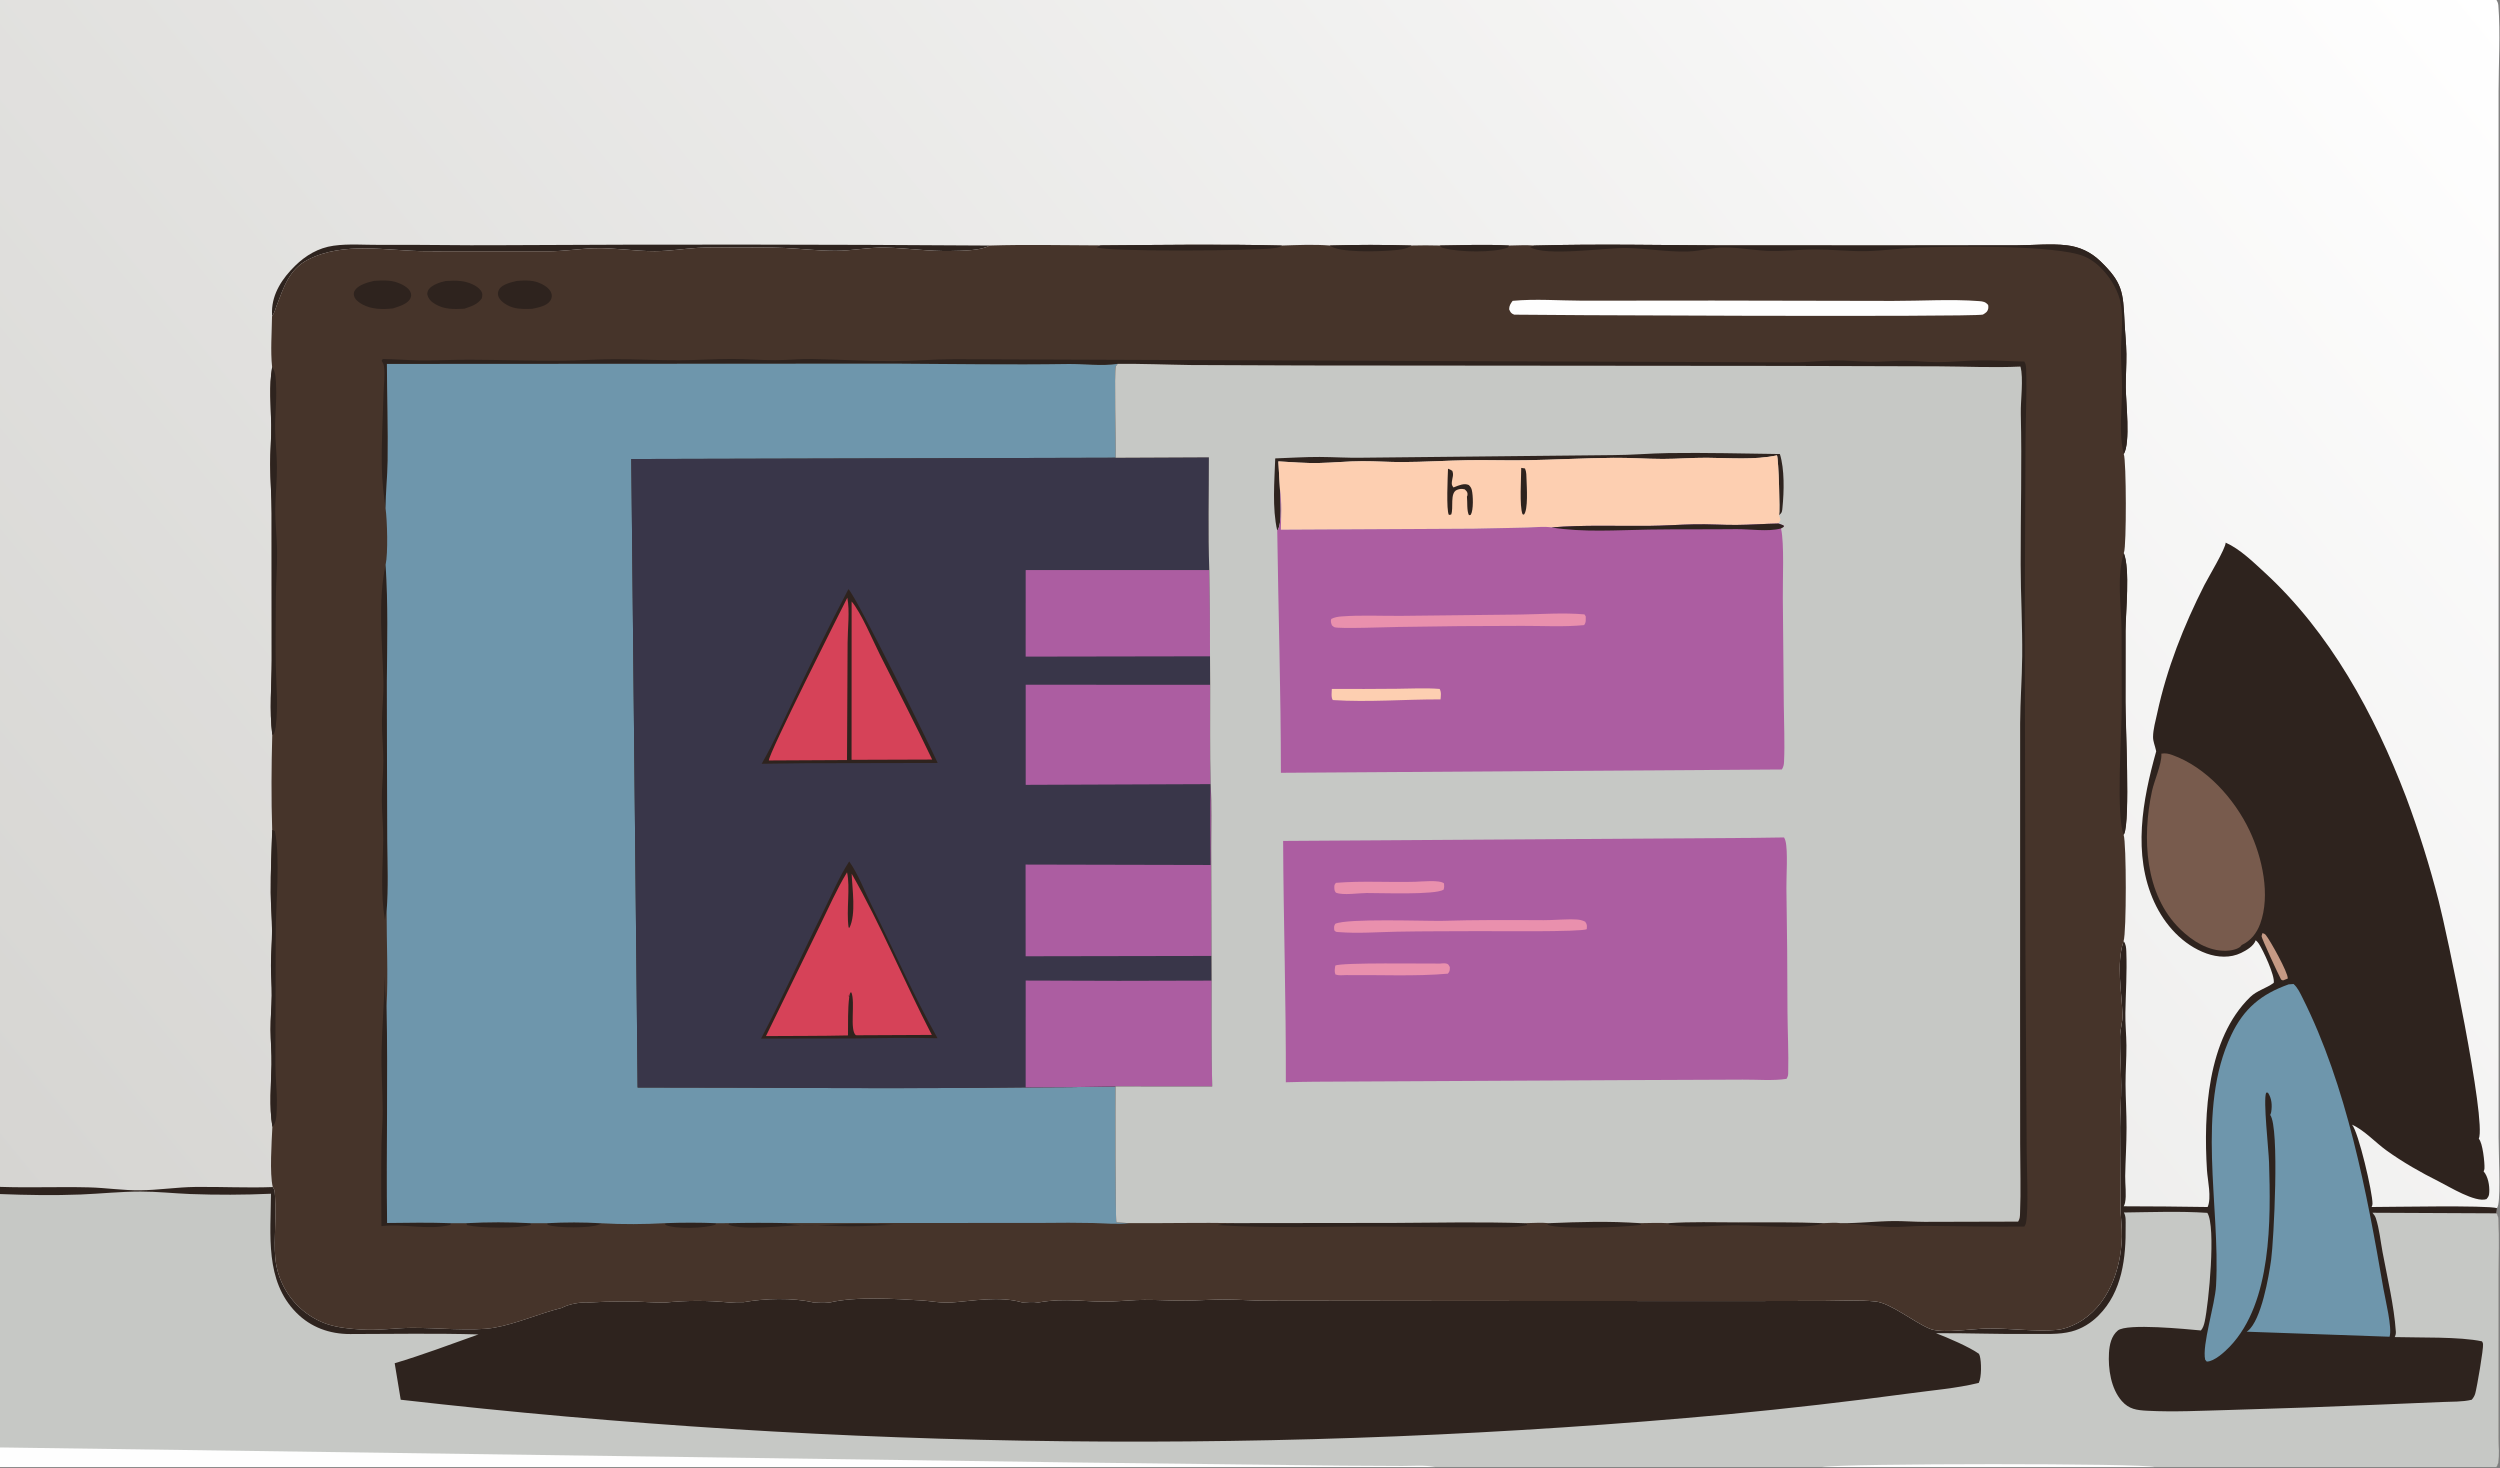 <?xml version="1.0" encoding="UTF-8"?>
<svg version="1.1" viewBox="0 0 1129 663" xmlns="http://www.w3.org/2000/svg">
 <rect x="0" y="0" width="1129" height="663" fill="#808080" stroke="none"/>
 <defs>
  <linearGradient id="gradient_0" x1="150.38" x2="1599.9" y1="1010.3" y2="-175.31" gradientUnits="userSpaceOnUse">
   <stop stop-color="#D6D5D2" offset="0"/>
   <stop stop-color="#fff" offset="1"/>
  </linearGradient>
 </defs>
 <path transform="scale(.647 .647)" d="m0 0h1742.5c0.78 1.235 1.22 2.341 1.33 3.798 1.51 19.652 0.15 40.283 0.15 60.063l0.01 124.02v481.24l0.01 124.97c0 10.779 1.37 38.387-0.24 46.739-0.18 0.924-0.46 1.608-0.85 2.462l-0.36 3.609c0.99 1.596 1.26 2.813 1.35 4.669 0.65 12.737 0.12 25.757 0.12 38.529v75.37l-0.02 38.468c0 5.28 0.69 11.86-0.24 17.02-0.19 1.1-0.68 2.11-1.26 3.05h-238.88-231.86-270.08-1001.7v-13.7-176.86-5.004-828.44z" fill="url(#gradient_0)"/>
 <path transform="scale(.647 .647)" d="m189.91 220.78q-0.1-1.717-0.064-3.436c0.154-12.53 7.382-23.231 16.049-31.738 7.522-7.384 16.389-12.631 26.929-14.105 10.67-1.492 21.742-0.495 32.501-0.582 28.128-0.228 56.259 0.46 84.368 0.216q170.51-0.943 341.01 0.254c-5.933 3.636-19.769 3.629-26.937 3.79-15.41 0.347-30.567-2.051-45.925-2.37-11.574-0.241-22.955 2.208-34.492 2.248-11.838 0.041-23.577-1.386-35.378-1.976-11.467-0.573-23.117-0.256-34.607-0.294-8.777-0.029-17.717-0.352-26.471 0.221-9.985 0.654-19.783 2.282-29.826 2.313-14.066 0.043-28.314-2.479-42.237-2.044-10.814 0.338-21.57 2.199-32.408 2.115l-84.848-0.037c-26.962-0.106-57.379-7.113-82.728 5.956-13.072 6.74-16.69 19.041-21.652 31.791-0.925 2.378-1.751 5.673-3.285 7.678z" fill="#2E231E"/>
 <path transform="scale(.647 .647)" d="m1505 524.48-0.17-0.833c-0.64-3.105-2.04-6.071-2.02-9.297 0.03-5.268 1.77-11.269 2.88-16.421 6.72-31.29 18.52-61.13 32.96-89.6 2.46-4.848 14.97-25.7 14.84-29.581 9.94 4.441 18.97 13.296 26.92 20.585 45.98 42.143 76.84 99.041 98.94 156.82q13.38 35.769 22.84 72.771c5.47 21.001 33.45 153.41 27.99 165.96 2.67 2.545 4.2 16.738 3.95 20.748-0.05 0.781-0.29 1.27-0.6 1.971 3.12 3.514 4.22 9.937 3.95 14.54-0.14 2.487-0.42 3.029-1.96 4.838-7.8 2.606-25.89-8.646-33.18-12.29-12.64-6.314-25.2-13.475-36.67-21.73-7.45-5.352-15.71-14.364-24-17.941 4.43 4.707 14.52 47.835 14.31 55.328-0.03 0.809-0.3 1.409-0.62 2.134 12.99 7e-3 80.55-1.357 87.52 0.797l-0.36 3.609c0.99 1.596 1.26 2.813 1.35 4.669 0.65 12.737 0.12 25.757 0.12 38.529v75.37l-0.02 38.468c0 5.28 0.69 11.86-0.24 17.02-0.19 1.1-0.68 2.11-1.26 3.05h-238.88-231.86-270.08-1001.7v-13.7-176.86-5.004c20.694 0.72 41.421-0.174 62.115 0.345 11.957 0.299 23.798 2.178 35.777 2.041 12.818-0.147 25.483-2.169 38.314-2.33 18.023-0.226 36.251 0.766 54.232 0.077 1.714 1.963 1.456 5.652 1.642 8.256 0.969 13.555-1.045 27.299 0.067 40.734q0.08 0.973 0.196 1.942 0.115 0.97 0.265 1.934 0.15 0.965 0.335 1.923 0.185 0.959 0.405 1.91 0.219 0.951 0.473 1.894 0.253 0.942 0.541 1.875 0.287 0.933 0.608 1.855t0.675 1.831q0.354 0.91 0.741 1.806 0.386 0.897 0.805 1.778 0.418 0.882 0.869 1.748 0.45 0.866 0.931 1.716 0.481 0.849 0.993 1.68 0.511 0.832 1.052 1.644t1.112 1.604q0.57 0.793 1.168 1.564t1.224 1.52 1.278 1.475q0.653 0.726 1.331 1.428t1.381 1.379 1.43 1.328 1.477 1.275q0.75 0.625 1.522 1.222t1.565 1.165q0.793 0.569 1.606 1.109 0.813 0.539 1.646 1.049 0.832 0.51 1.681 0.99 0.85 0.479 1.717 0.928t1.749 0.866 1.779 0.802q0.897 0.384 1.807 0.737 0.91 0.352 1.832 0.671c7.581 2.54 15.992 3.285 23.932 3.818 11.801 0.793 23.307-1.085 35.067-1.186 16.026-0.139 42.638 2.531 57.491-0.079 16.057-2.821 31.476-9.947 47.34-13.84 4.707-2.71 13.561-4.25 18.943-3.757 15.299-0.912 30.073-1.056 45.379-0.077l7.665 0.135q11.261-1.176 22.582-1.187 11.322-0.01 22.585 1.146c3.268-0.225 6.464-0.359 9.74-0.251 14.623-2.629 34.285-3.274 48.726 0.19 3.806-0.188 7.488-0.369 11.283 0.064 18.025-4.384 45.874-2.613 64.535-1.449 5.447 0.34 11.151 1.49 16.559 1.466 0.915-4e-3 2.008-0.131 2.897 0.038 16.113-1.165 34.666-4.781 50.532-0.129 3.779-0.233 7.456-0.543 11.217 0.026 19.65-3.507 32.857-0.014 51.259-0.706 7.576-0.284 15.12-1.066 22.708-1.117 9.678-0.065 19.362 0.643 29.04 0.525 9.338-0.114 18.651-0.843 28.001-0.777 9.019 0.064 18.028 0.75 27.045 0.808l138.6 0.181 192.88 0.105 59.81-0.13c11.57-0.04 23.78-0.807 35.27 0.462 10.15 1.122 26.52 14.261 37 18.709 0.66 0.277 1.28 0.565 1.97 0.764 9.36 2.706 28.79-0.544 39.21-0.685 15.09-0.204 33.74 2.391 48.03 1.003 4.99-0.485 10-2.395 14.39-4.753 21.27-11.425 30.53-37.135 31.07-60.179 0.17-7.183-0.96-14.371-0.98-21.558l-0.27-54.991c0.04-9.675 0.84-19.363 0.78-29.018-0.06-11.423-0.92-22.809-0.79-34.254 0.05-5.142 1.89-10.174 1.71-15.216-0.56-16.142-4.38-35.133 0.55-50.867 0.07-0.198 0.14-0.394 0.2-0.591 1.68 2.349 1.8 4.629 1.9 7.42 0.55 14.322-0.41 28.484-0.66 42.779-0.14 7.6 0.69 15.186 0.74 22.784 0.06 9-0.67 17.989-0.62 26.984 0.06 10.114 0.72 20.212 0.7 30.336-0.01 11.257-0.74 22.438-0.95 33.678-0.11 5.671 1.04 13.403-0.13 18.808-0.17 0.827-0.55 1.597-0.92 2.348q29.3 0.04 58.6 0.507c2.87-6.417-0.02-18.67-0.47-25.735-2.46-39.091 0.11-91.676 30.2-120.84 4.75-4.596 11.24-6.034 16.41-9.887 0.93-5.024-7.43-22.78-10.35-27.236-0.64-0.985-1.32-1.751-2.24-2.489-1.4 4.089-6.5 7.049-10.19 8.843-7.53 3.661-16.39 3.159-24.11 0.392-16.62-5.955-29.27-20.077-36.5-35.857-15.27-33.318-8.18-71.395 1.33-105.2z" fill="#2E231E"/>
 <path transform="scale(.647 .647)" d="m1579.2 651.28c0.9 0.26 1.67 0.595 2.29 1.326 2.74 3.252 15.8 26.486 15.34 30.424l-2.45 0.961-0.85 0.329c-0.67-0.259-1.13-0.246-1.49-0.891-1.58-2.823-13.38-28.269-13.46-29.863-0.03-0.547 0.47-1.71 0.62-2.286z" fill="#C69A85"/>
 <path transform="scale(.647 .647)" d="m1508.6 526.05c2.9-0.512 5.11 8e-3 7.82 0.99 23.53 8.513 43.26 30.535 53.77 52.755 8.82 18.659 14.74 45.024 7.39 65.038-2.42 6.582-6.6 11.86-12.99 14.832-0.13 0.202-0.23 0.422-0.38 0.606-1.98 2.44-7.58 3.324-10.56 3.377-12.33 0.22-23.32-6.76-31.84-15.04-25.01-24.31-26.65-64.174-19.77-96.327 1.58-7.368 6.82-18.823 6.59-25.801 0-0.144-0.02-0.287-0.03-0.43z" fill="#785B4D"/>
 <path transform="scale(.647 .647)" d="m1597.5 687.07 3.37-0.254c2.84 2.429 4.64 6.401 6.31 9.73 30.79 61.265 44.86 135.67 56.39 202.77 1.29 7.494 6.33 27.652 4.32 33.711l-99.71-3.516c0.26-0.192 0.53-0.375 0.78-0.576 9.45-7.468 14.72-38.273 16.29-49.742 1.76-12.8 5.99-92.219-0.67-100.97 0.33-0.744 0.58-1.316 0.71-2.126 0.72-4.665 0.39-9.429-2.27-13.404l-1.25-0.017c-2.21 4.899 1.73 39.704 2.01 48.686 1.2 39.936 2.11 97.652-27.38 128.52-3.52 3.677-10.75 10.398-16.08 10.499l-1.12-1.3c-2.34-10.137 6.87-38.446 7.59-51.697 3.08-56.044-14.18-122.73 10.62-174.96 8.8-18.545 20.91-28.532 40.09-35.364z" fill="#6E96AC"/>
 <path transform="scale(.647 .647)" d="m0 833.44c18.747 0.723 37.649 1.07 56.399 0.31 13.884-0.562 27.814-2.06 41.707-2.062 11.504-2e-3 23.026 1.255 34.524 1.73q28.263 1.051 56.517-0.198c-0.155 28.575-4.374 60.633 17.609 82.934 10.182 10.329 23.304 15.021 37.641 14.993 29.809-0.06 59.793-0.587 89.578 0.269-19.306 6.853-38.872 14.281-58.485 20.114l4.21 25.467q28.807 3.3 57.654 6.229 28.846 2.929 57.728 5.486 28.883 2.557 57.795 4.741 28.913 2.185 57.851 3.997 28.939 1.811 57.898 3.25 28.959 1.44 57.934 2.5 28.976 1.07 57.963 1.76 28.986 0.7 57.98 1.01 28.993 0.32 57.988 0.27 28.995-0.06 57.986-0.49 28.992-0.42 57.976-1.23 28.984-0.8 57.955-1.97 28.972-1.18 57.922-2.726 28.96-1.549 57.89-3.47t57.83-4.215q28.91-2.294 57.78-4.96 63.41-6.05 126.54-14.537c15.96-2.204 33.16-3.547 48.78-7.38 2.04-3.949 1.9-14.62 0.73-18.834-0.15-0.549-0.34-0.92-0.57-1.459-6.7-4.803-22.04-11.392-30.03-14.412 22.33-0.142 44.6 0.815 66.96 0.518 9.14-0.121 18.73 0.632 27.64-1.698 7.24-1.892 13.65-5.905 18.91-11.185 16.59-16.666 19.15-40.379 18.89-62.636-0.03-3.065 0.36-6.524-1.26-9.243 19.32-0.231 39-1.017 58.28 0.256 6.19 9.677 0.91 63.39-1.84 75.914-0.5 2.283-1.11 4.345-2.63 6.169-9.83-0.886-51.74-5.144-57.99 0.032-4.57 3.778-5.85 10.025-6.19 15.62-0.66 11.121 1.33 24.915 8.94 33.587 5.06 5.758 10.42 6.411 17.72 6.796 18.89 0.996 38.22-0.042 57.14-0.534q53.31-1.507 106.6-3.812l41.96-1.747c6.62-0.308 14.42 2e-3 20.83-1.587 1.18-1.347 2-2.716 2.48-4.454 1.17-4.242 5.84-31.238 5.41-34.538-0.09-0.701-0.37-1.163-0.72-1.758-15.52-3.37-44.12-2.472-60.93-2.983 0.62-1.272 0.89-2.338 0.8-3.75-1.25-18.248-5.9-37.438-9.27-55.503-1.43-7.642-2.27-16.394-4.68-23.701-0.47-1.443-1.39-2.693-2.37-3.832l86.6 0.406c0.99 1.596 1.26 2.813 1.35 4.669 0.65 12.737 0.12 25.757 0.12 38.529v75.37l-0.02 38.468c0 5.28 0.69 11.86-0.24 17.02-0.19 1.1-0.68 2.11-1.26 3.05h-238.88-231.86-270.08-1001.7v-13.7-176.86z" fill="#C6C8C5"/>
 <path transform="scale(.647 .647)" d="m1271.8 1024c14.96-2.67 225.44-2.77 231.86 0h-231.86z" fill="#FEFEFE"/>
 <path transform="scale(.647 .647)" d="m0 1010.3 751.72 10.51 184.89 2.21 42.091 0.22c7.241 0.03 15.961-0.8 22.989 0.76h-1001.7v-13.7z" fill="#FEFEFE"/>
 <path transform="scale(.647 .647)" d="m1071 171.38c43.57-1.181 87.35-0.308 130.93-0.08l130.42 0.014 75.9-0.095c11.16-0.048 23.28-1.318 34.33-5e-3 8.95 1.064 16.81 4.71 23.3 10.964 15.51 14.959 16.04 21.404 17.02 42.382 0.35 7.508 1.22 15.02 1.3 22.533 0.08 7.747-0.47 15.477-0.43 23.219 0.05 10.366 3.4 38.518-1.4 46.623 1.83 4.418 1.94 64.386 0.14 68.686-0.06 0.129-0.12 0.255-0.18 0.382 4.52 11.135 1.3 41.504 1.23 54.215l-0.04 49.585c-0.06 14.426 3.36 83.213-0.93 92.269-0.1 0.21-0.21 0.414-0.32 0.622 2.01 5.756 2.01 68.242-0.02 74.154-0.06 0.197-0.13 0.393-0.2 0.591-4.93 15.734-1.11 34.725-0.55 50.867 0.18 5.042-1.66 10.074-1.71 15.216-0.13 11.445 0.73 22.831 0.79 34.254 0.06 9.655-0.74 19.343-0.78 29.018l0.27 54.991c0.02 7.187 1.15 14.375 0.98 21.558-0.54 23.044-9.8 48.754-31.07 60.179-4.39 2.358-9.4 4.268-14.39 4.753-14.29 1.388-32.94-1.207-48.03-1.003-10.42 0.141-29.85 3.391-39.21 0.685-0.69-0.199-1.31-0.487-1.97-0.764-10.48-4.448-26.85-17.587-37-18.709-11.49-1.269-23.7-0.502-35.27-0.462l-59.81 0.13-192.88-0.105-138.6-0.181c-9.017-0.058-18.026-0.744-27.045-0.808-9.35-0.066-18.663 0.663-28.001 0.777-9.678 0.118-19.362-0.59-29.04-0.525-7.588 0.051-15.132 0.833-22.708 1.117-18.402 0.692-31.609-2.801-51.259 0.706-3.761-0.569-7.438-0.259-11.217-0.026-15.866-4.652-34.419-1.036-50.532 0.129-0.889-0.169-1.982-0.042-2.897-0.038-5.408 0.024-11.112-1.126-16.559-1.466-18.661-1.164-46.51-2.935-64.535 1.449-3.795-0.433-7.477-0.252-11.283-0.064-14.441-3.464-34.103-2.819-48.726-0.19-3.276-0.108-6.472 0.026-9.74 0.251q-11.263-1.156-22.585-1.146-11.321 0.011-22.582 1.187l-7.665-0.135c-15.306-0.979-30.08-0.835-45.379 0.077-5.382-0.493-14.236 1.047-18.943 3.757-15.864 3.893-31.283 11.019-47.34 13.84-14.853 2.61-41.465-0.06-57.491 0.079-11.76 0.101-23.266 1.979-35.067 1.186-7.94-0.533-16.351-1.278-23.932-3.818q-0.922-0.319-1.832-0.671-0.91-0.353-1.807-0.737-0.897-0.385-1.779-0.802t-1.749-0.866-1.717-0.928q-0.849-0.48-1.681-0.99-0.833-0.51-1.646-1.049-0.813-0.54-1.606-1.109-0.793-0.568-1.565-1.165t-1.522-1.222q-0.75-0.624-1.477-1.275t-1.43-1.328-1.381-1.379-1.331-1.428q-0.652-0.726-1.278-1.475t-1.224-1.52-1.168-1.564q-0.571-0.792-1.112-1.604t-1.052-1.644q-0.512-0.831-0.993-1.68-0.481-0.85-0.931-1.716-0.451-0.866-0.869-1.748-0.419-0.881-0.805-1.778-0.387-0.896-0.741-1.806-0.354-0.909-0.675-1.831t-0.608-1.855q-0.288-0.933-0.541-1.875-0.254-0.943-0.473-1.894-0.22-0.951-0.405-1.91-0.185-0.958-0.335-1.923-0.15-0.964-0.265-1.934-0.116-0.969-0.196-1.942c-1.112-13.435 0.902-27.179-0.067-40.734-0.186-2.604 0.072-6.293-1.642-8.256-2.31-9.435-0.767-31.55-0.282-42.035-2.394-14.633-0.902-28.84-0.609-43.53 0.162-8.122-0.649-16.253-0.688-24.376-0.037-7.928 0.745-15.812 0.826-23.73 0.072-7.062-0.538-14.124-0.535-21.185 4e-3 -8.003 0.765-15.991 0.741-23.99-0.027-8.905-0.85-17.804-0.91-26.715-0.1-14.572 0.589-29.205 1.037-43.772-0.705-21.96-0.536-44.387 0.048-66.359-2.154-17.335-0.425-34.61-0.388-51.99l-0.055-102.66c0-11.385-0.959-22.784-1-34.183-0.033-9.182 0.88-18.394 0.711-27.55-0.256-13.838-1.618-26.457 0.63-40.263-1.214-11.452-0.195-23.916-0.054-35.454 1.534-2.005 2.36-5.3 3.285-7.678 4.962-12.75 8.58-25.051 21.652-31.791 25.349-13.069 55.766-6.062 82.728-5.956l84.848 0.037c10.838 0.084 21.594-1.777 32.408-2.115 13.923-0.435 28.171 2.087 42.237 2.044 10.043-0.031 19.841-1.659 29.826-2.313 8.754-0.573 17.694-0.25 26.471-0.221 11.49 0.038 23.14-0.279 34.607 0.294 11.801 0.59 23.54 2.017 35.378 1.976 11.537-0.04 22.918-2.489 34.492-2.248 15.358 0.319 30.515 2.717 45.925 2.37 7.168-0.161 21.004-0.154 26.937-3.79 25.776-0.84 51.764-0.161 77.562-0.118 42.17-0.285 84.436-0.967 126.59 0.11 10.882-0.365 22.462-0.886 33.304-0.015q28.521-0.868 57.041 3e-3c6.617-0.14 13.196-0.226 19.808 5e-3 16.02-0.264 32.25-0.868 48.25 9e-3 5.88-0.096 11.93-0.492 17.79 3e-3z" fill="#46342A"/>
 <g fill="#2E231E">
  <path transform="scale(.647 .647)" d="m464.62 853.75q17.579-0.701 35.157 0.021l-0.346 1.002c-7.236 2.672-28.213 3.325-35.164 0.125l0.353-1.148z"/>
  <path transform="scale(.647 .647)" d="m381.78 853.79q18.982-1.124 37.961 0.044c-0.424 0.351-0.859 0.62-1.364 0.843-6.181 2.732-29.538 2.559-36.028 0.296l-0.569-1.183z"/>
  <path transform="scale(.647 .647)" d="m325.37 853.78c15.157-0.859 29.938-0.837 45.098 2e-3l0.019 1.198c-9.177 2.69-34.928 2.332-44.353 0.197l-0.764-1.397z"/>
  <path transform="scale(.647 .647)" d="m1005 171.37c16.02-0.264 32.25-0.868 48.25 9e-3l-0.73 1.363c-9.83 3.838-34.11 3.306-44.32 0.564-1.62-0.434-2.33-0.428-3.2-1.936z"/>
  <path transform="scale(.647 .647)" d="m508.97 853.76q20.031-0.447 40.063-0.041c11.953 3.214 30.208 0.828 42.829 0.599q15.873-0.423 31.716 0.637c-10.052 0.295-20.097 1.013-30.156 0.993-10.909-0.022-21.824-0.866-32.73-0.765-12.661 0.118-41.781 4-52.213-0.357l0.491-1.066z"/>
  <path transform="scale(.647 .647)" d="m928.16 171.36q28.521-0.868 57.041 3e-3c-3.408 2.745-9.65 3.091-13.892 3.44-8.385 0.689-36.867 1.864-43.149-3.443z"/>
  <path transform="scale(.647 .647)" d="m1081.2 853.77c21.22-0.942 42.34-1.491 63.56-8e-3l0.66 1.187c-11.13 1.642-56.11 3.533-65.51-0.094l1.29-1.085z"/>
  <path transform="scale(.647 .647)" d="m1164.3 853.77c16.56-1.166 32.63-0.534 49.17-0.561 20.02-0.033 39.25-0.247 59.32 0.549-11.75 4.741-46.65 1.497-60.92 1.486-15.98-0.012-30.91 2.225-46.94-0.321l-0.63-1.153z"/>
  <path transform="scale(.647 .647)" d="m768.26 171.27c42.17-0.285 84.436-0.967 126.59 0.11-1.523 1.197-3.396 1.481-5.265 1.8-11.27 1.927-119.3 2.743-124.04-0.613l2.714-1.297z"/>
  <path transform="scale(.647 .647)" d="m862.84 853.73 110.5-0.138c30.294-0.185 60.584-0.847 90.874 0.179l1.77 0.716-0.32 0.646c-8.76 2.136-19.7 1.363-28.81 1.469-23.69 0.276-47.344-0.292-71.023-0.451-38.518-0.257-77.489 1.416-115.91-1.019 2.89-1.25 9.47-0.992 12.928-1.402z"/>
  <path transform="scale(.647 .647)" d="m360.75 196.08c4.783-0.4 10.017-0.624 14.608 0.979 3.303 1.154 8.159 3.841 9.403 7.334 0.714 2.007 0.471 3.816-0.723 5.575-2.511 3.701-8.53 4.695-12.566 5.583-4.363 0.122-8.847 0.32-13.099-0.841-3.609-0.985-8.721-3.79-10.295-7.326-0.857-1.925-0.69-3.648 0.36-5.457 2.063-3.551 8.65-4.994 12.312-5.847z"/>
  <path transform="scale(.647 .647)" d="m311.12 196.14c3.591-0.232 7.148-0.369 10.731 0.055 4.54 0.537 11.215 2.806 13.885 6.8 1.317 1.971 0.977 3.077 0.574 5.231-3.02 4.359-7.4 5.603-12.215 7.254-7.157 0.356-13.75 0.633-20.18-3.117-2.726-1.589-4.85-3.53-5.639-6.702-0.26-1.049 0.334-2.813 0.952-3.675 2.267-3.16 8.207-5.153 11.892-5.846z"/>
  <path transform="scale(.647 .647)" d="m261.25 196.02c5.459-0.285 10.944-0.678 16.182 1.218 3.174 1.15 7.696 3.374 9.077 6.65 0.646 1.532 0.646 2.874-0.09 4.405-1.92 3.993-8.296 5.693-12.107 6.974-7.208 0.8-14.897 0.725-21.42-2.821-2.308-1.254-5.167-3.32-5.792-5.999-0.364-1.559-0.162-2.687 0.757-4.024 2.558-3.719 9.241-5.51 13.393-6.403z"/>
  <path transform="scale(.647 .647)" d="m266.23 855.83c-0.131-18.842-0.284-37.876 0.027-56.707 0.132-7.958 0.884-15.929 0.849-23.883-0.061-13.86-1.069-27.645-0.767-41.538 0.38-17.503 1.823-34.988 2.343-52.498 0.08 6.977-0.067 14.015 1.155 20.908 0.994 50.527-0.274 101.01 0.355 151.53 14.913-0.206 29.792-0.433 44.699 0.144l-0.668 1.248c-15.805 3.811-32.244-1.123-47.993 0.796z"/>
  <path transform="scale(.647 .647)" d="m190.02 579.24 1.832 0.792c3.927 18.681 0.553 52.492 0.587 72.039l-0.214 91.167c1e-3 9.465 1.298 18.844 1.008 28.343-0.114 3.75-8e-3 10.56-2.048 13.616-0.547 0.82-0.466 0.691-1.027 1.341-2.394-14.633-0.902-28.84-0.609-43.53 0.162-8.122-0.649-16.253-0.688-24.376-0.037-7.928 0.745-15.812 0.826-23.73 0.072-7.062-0.538-14.124-0.535-21.185 4e-3 -8.003 0.765-15.991 0.741-23.99-0.027-8.905-0.85-17.804-0.91-26.715-0.1-14.572 0.589-29.205 1.037-43.772z"/>
  <path transform="scale(.647 .647)" d="m1482.4 386c4.52 11.135 1.3 41.504 1.23 54.215l-0.04 49.585c-0.06 14.426 3.36 83.213-0.93 92.269-0.1 0.21-0.21 0.414-0.32 0.622-5.49-12.859-1.4-71.841-1.38-89.585l-0.11-52.681c-0.16-17.311-3.59-37.674 1.55-54.425z"/>
  <path transform="scale(.647 .647)" d="m269.16 394.23c1.807 27.429 1.085 54.307 0.868 81.731l0.104 55.79 0.183 55.218c0.175 16.497 0.846 32.675-0.444 49.171-0.695 1.928-0.921 3.911-1.219 5.928-3.155-18.804-1.483-36.549-1.173-55.444 0.155-9.49-0.943-19.019-0.973-28.527-0.029-9.04 1.05-18.046 1.055-27.075 5e-3 -9.279-1.053-18.526-0.963-27.827 0.09-9.264 1.258-18.551 1.018-27.808-0.68-26.284-4.084-55.305 1.544-81.157z"/>
  <path transform="scale(.647 .647)" d="m189.96 256.23c2.755 3.573 2.579 9.519 2.77 13.885 0.433 9.902-0.833 19.714-0.69 29.582 0.124 8.619 1.198 17.209 1.26 25.834 0.07 9.879-1.042 19.688-1.157 29.547-0.113 9.786 1.146 19.598 1.265 29.395 0.136 11.301-0.861 22.57-0.865 33.861-6e-3 15.22-0.36 30.634-0.038 45.829 0.304 14.371 1.809 28.856-0.08 43.174-0.252 1.907-0.537 3.453-1.398 5.195l-0.965 0.345c-2.154-17.335-0.425-34.61-0.388-51.99l-0.055-102.66c0-11.385-0.959-22.784-1-34.183-0.033-9.182 0.88-18.394 0.711-27.55-0.256-13.838-1.618-26.457 0.63-40.263z"/>
  <path transform="scale(.647 .647)" d="m1071 171.38c43.57-1.181 87.35-0.308 130.93-0.08l130.42 0.014 75.9-0.095c11.16-0.048 23.28-1.318 34.33-5e-3 8.95 1.064 16.81 4.71 23.3 10.964 15.51 14.959 16.04 21.404 17.02 42.382 0.35 7.508 1.22 15.02 1.3 22.533 0.08 7.747-0.47 15.477-0.43 23.219 0.05 10.366 3.4 38.518-1.4 46.623-3.73-15.211-1.17-31.199-1.21-46.638-0.01-9.313-0.97-18.535-0.71-27.878 0.28-10.14 1.69-21.559-0.4-31.512-2.63-12.48-13.42-27.129-25.4-32.021-19.86-8.111-93.06-6.986-116.8-6.038-11.88 0.475-23.65 2.247-35.57 2.45-11.72 0.2-23.34-1.158-35.04-1.185-11.16-0.025-22.18 1.421-33.37 0.981-9.88-0.388-19.84-2.314-29.69-2.375-8.77-0.053-17.55 2.618-26.35 2.835-14.3 0.352-28.15-2.116-42.33-2.443-14.32-0.331-57.08 6.124-67.57-0.682l3.07-1.049z"/>
 </g>
 <path transform="scale(.647 .647)" d="m1055.8 209.99c15.71-1.528 32.75-0.164 48.57-0.114l91.06-0.085 125.74 0.249c19.78 0.045 40.55-1.387 60.2 0.135 2.92 0.226 4.42 0.484 6.34 2.689 0.09 0.73 0.25 1.599 0.09 2.338-0.55 2.57-1.7 3.112-3.76 4.38-7.62 1.896-326.49 0.302-327.14 0.052-2.26-0.871-2.61-1.692-3.53-3.736 0.04-2.587 0.96-3.896 2.43-5.908z" fill="#FEFEFE"/>
 <path transform="scale(.647 .647)" d="m269.12 354.78c-1.372-9.555-2.422-18.89-2.613-28.545-0.337-17.036 0.695-34.341 1.174-51.381 0.17-6.034 1.166-13.3 0.327-19.256-0.194-1.379-0.873-2.642-1.637-3.781l0.798-1.271c8.374 0.122 16.712 0.857 25.076 0.991 11.874 0.19 23.731-0.498 35.598-0.457 21.041 0.072 42.074 0.791 63.127 0.731 12.697-0.037 25.367-1.113 38.071-1.117 15.171-6e-3 30.347 0.851 45.515 0.771 12.13-0.064 24.248-0.914 36.38-0.912 10.095 2e-3 20.168 0.869 30.245 0.851 8.701-0.016 17.38-0.991 26.09-0.818 18.763 0.372 37.347 1.519 56.158 1.474 14.411-0.034 28.794-1.344 43.179-1.349l584.98 2.222c9.82 0.032 19.63-1.29 29.45-1.366 8.29-0.063 16.54 0.812 24.83 0.95 7.68 0.127 15.37-0.717 23.06-0.708 7.73 8e-3 15.44 0.948 23.17 0.977 9.81 0.037 19.67-1.101 29.49-1.252 10.47-0.16 20.89 0.63 31.34 0.821 1.37 2.184 1.26 4.096 1.34 6.594 0.53 16.964-0.48 33.75-0.49 50.679l-0.51 120.23 0.47 234.58 0.87 138.62c0.02 11.321 1.41 40.628-0.47 50.411-0.19 1.007-0.67 1.811-1.18 2.68-23.04 0.269-46.15-0.344-69.19-0.484-8.21-0.05-16.45 0.996-24.66 0.754-10.98-0.324-21.81-2.435-32.82-2.555-0.84-9e-3 -0.52-2e-3 -1.52-0.101 12.33 0.164 24.53-1.355 36.84-1.466 7.23-0.066 14.47 0.543 21.7 0.559l65.29-0.173c0.08-0.117 0.16-0.231 0.23-0.351 0.96-1.594 1.07-3.184 1.14-4.986 0.66-16.205 0.09-32.693 0.09-48.927l-0.05-89.589 0.04-203.98c0.07-15.538 1.28-31.084 1.43-46.639 0.21-21.455-1.04-42.803-1.07-64.21-0.05-35.107 0.9-70.052 0.1-105.19-0.22-9.311 2.01-24.698-0.25-32.92-19.23 0.881-38.19-0.07-57.38-0.16l-103.14-0.301-338.25-0.301-80.442-0.322c-16.979-0.233-33.889-1.003-50.879-0.8-11.658 1.749-23.39-0.085-35.084 0.101-40.324 0.639-80.532-0.075-120.85-0.264l-354.17 0.199c0.107 22.482 0.845 45.163 0.524 67.617-0.158 11.049-1.403 22.112-1.454 33.133z" fill="#2E231E"/>
 <path transform="scale(.647 .647)" d="m270.05 254.02 354.17-0.199c40.322 0.189 80.53 0.903 120.85 0.264 11.694-0.186 23.426 1.648 35.084-0.101-0.335 0.438-1.164 1.259-1.331 1.736-1.184 3.39 0.148 54.226-0.131 63.782l-338.07 0.863 4.426 438.7c90.239-0.031 180.63 1.049 270.85-0.082q31.366-0.019 62.726-0.676c-0.116 8.164-0.157 93.7 0.649 94.844l8.666 0.593c-8.05 1.033-16.825 0.092-24.942-0.088q-17.085-0.338-34.171-0.08l-179.81 0.133q-20.032-0.406-40.063 0.041l-9.194 0.014q-17.578-0.722-35.157-0.021c-14.839 0.821-30.034 0.941-44.871 0.086q-18.979-1.168-37.961-0.044l-11.313-9e-3c-15.16-0.839-29.941-0.861-45.098-2e-3l-10.48 3e-3c-14.907-0.577-29.786-0.35-44.699-0.144-0.629-50.523 0.639-101-0.355-151.53 1.142-21.729-0.012-44.179 0.029-65.972 1.29-16.496 0.619-32.674 0.444-49.171l-0.183-55.218-0.104-55.79c0.217-27.424 0.939-54.302-0.868-81.731 1.783-8.26 1.135-30.7-0.032-39.451 0.051-11.021 1.296-22.084 1.454-33.133 0.321-22.454-0.417-45.135-0.524-67.617z" fill="#6E96AC"/>
 <path transform="scale(.647 .647)" d="m778.7 319.51 65.105-0.303c0.047 26.162-0.65 52.56 0.295 78.692q0.563 30.1 0.499 60.205l0.118 19.897c0.066 23.081-0.272 46.251 0.303 69.32 0.926 14.645 0.404 29.58 0.417 44.26l0.201 75.652 0.063 17.228c0.091 24.602-0.263 49.307 0.43 73.894l-67.499-0.04q-31.36 0.657-62.726 0.676c-90.223 1.131-180.61 0.051-270.85 0.082l-4.426-438.7 338.07-0.863z" fill="#393649"/>
 <path transform="scale(.647 .647)" d="m592.2 411.2c6.096 6.131 55.36 106.32 62.324 121.34l-62.045 0.125q-30.421-0.11-60.837 0.44c8.407-14.586 15.222-30.173 22.527-45.342 12.35-25.647 24.752-51.384 38.031-76.562z" fill="#2E231E"/>
 <path transform="scale(.647 .647)" d="m594.43 419.82c6.708 7.918 14.767 27.207 19.735 37.093 12.236 24.352 24.79 48.632 36.479 73.248l-56.258 0.189 0.044-110.53z" fill="#D64258"/>
 <path transform="scale(.647 .647)" d="m591.42 417.2c1.823 9.349 0.224 21.7 0.198 31.36l-0.417 81.949-54.536 0.283c-0.568-4.113 50.263-104.67 54.755-113.59z" fill="#D64258"/>
 <path transform="scale(.647 .647)" d="m592.74 601.26c6.368 9.003 10.974 21.291 15.908 31.224 15.206 30.619 28.988 62.411 45.751 92.195-19.701-0.489-39.44-0.104-59.143 0.169l-64.062 0.106c15.38-29.379 28.991-59.762 43.805-89.446 5.625-11.272 10.865-23.723 17.741-34.248z" fill="#2E231E"/>
 <path transform="scale(.647 .647)" d="m591.22 608.86c2.407 10.58-0.615 26.516 1.088 38.473l0.606 0.261c4.753-9.614 1.913-27.118 1.552-37.717 20.632 36.193 36.729 75.452 55.926 112.48l-51.955 0.243-1.06-0.042c-4.487-3.546-0.268-22.987-3.107-29.816l-0.588-0.057c-0.42 0.756-0.683 1.261-0.799 2.137-0.029 0.213-0.037 0.428-0.055 0.642l-1.059-0.936 1.014 1.279c-1.13 8.749-0.773 18.089-0.9 26.906-19.056 0.453-38.183 0.299-57.247 0.463l37.458-76.701c6.16-12.505 11.882-25.71 19.126-37.616z" fill="#D64258"/>
 <g fill="#AC5DA1">
  <path transform="scale(.647 .647)" d="m715.92 397.88 128.18 0.011q0.563 30.1 0.499 60.205l-128.7 0.221 0.023-60.437z"/>
  <path transform="scale(.647 .647)" d="m845.02 547.32c0.926 14.645 0.404 29.58 0.417 44.26l0.201 75.652-129.75 0.231-0.038-64.008 129.12 0.294c-0.087-18.794-0.462-37.642 0.049-56.429z"/>
  <path transform="scale(.647 .647)" d="m715.92 477.94 128.8 0.053c0.066 23.081-0.272 46.251 0.303 69.32l-129.09 0.507-0.011-69.88z"/>
  <path transform="scale(.647 .647)" d="m845.7 684.46c0.091 24.602-0.263 49.307 0.43 73.894l-67.499-0.04q-31.36 0.657-62.726 0.676l9e-3 -74.568q64.894 0.376 129.79 0.038z"/>
 </g>
 <path transform="scale(.647 .647)" d="m780.16 253.99c16.99-0.203 33.9 0.567 50.879 0.8l80.442 0.322 338.25 0.301 103.14 0.301c19.19 0.09 38.15 1.041 57.38 0.16 2.26 8.222 0.03 23.609 0.25 32.92 0.8 35.137-0.15 70.082-0.1 105.19 0.03 21.407 1.28 42.755 1.07 64.21-0.15 15.555-1.36 31.101-1.43 46.639l-0.04 203.98 0.05 89.589c0 16.234 0.57 32.722-0.09 48.927-0.07 1.802-0.18 3.392-1.14 4.986-0.07 0.12-0.15 0.234-0.23 0.351l-65.29 0.173c-7.23-0.016-14.47-0.625-21.7-0.559-12.31 0.111-24.51 1.63-36.84 1.466-3.89-0.511-8.06-0.103-11.97 6e-3 -20.07-0.796-39.3-0.582-59.32-0.549-16.54 0.027-32.61-0.605-49.17 0.561-6.46-0.386-13.06-0.072-19.53-6e-3 -21.22-1.483-42.34-0.934-63.56 8e-3 -5.44-0.586-11.51-0.045-17.01-1e-3 -30.29-1.026-60.58-0.364-90.874-0.179l-110.5 0.138c-24.949-0.426-49.935 0.172-74.891 0.023l-8.666-0.593c-0.806-1.144-0.765-86.68-0.649-94.844l67.499 0.04c-0.693-24.587-0.339-49.292-0.43-73.894l-0.063-17.228-0.201-75.652c-0.013-14.68 0.509-29.615-0.417-44.26-0.575-23.069-0.237-46.239-0.303-69.32l-0.118-19.897q0.064-30.105-0.499-60.205c-0.945-26.132-0.248-52.53-0.295-78.692l-65.105 0.303c0.279-9.556-1.053-60.392 0.131-63.782 0.167-0.477 0.996-1.298 1.331-1.736z" fill="#C6C8C5"/>
 <path transform="scale(.647 .647)" d="m890.1 319.96c10.311-0.341 20.725-1.057 31.032-1.01 9.689 0.044 19.376 0.71 29.066 0.534l175.73-1.828c12.91-0.015 25.81-1.237 38.72-1.414 25.91-0.355 51.81 0.308 77.7 0.671 3.31 10.649 2.9 26.124 1.82 37.155-0.28 2.816-0.16 3.667-2.36 5.499 0.69-2.329-0.31-39.074-1.5-41.736-15.48 3.343-33.19 1.786-48.97 1.696-10.25-0.059-20.5 0.823-30.76 0.814-11.49-9e-3 -23.01-0.903-34.5-0.78-20.47 0.218-40.97 1.35-61.44 1.705-13.3 0.231-26.62-0.272-39.93-0.049-15.31 0.257-30.608 1.278-45.928 1.308-9.29 0.018-18.571-0.64-27.86-0.62-10.171 0.021-20.325 1.083-30.492 1.274-9.351 0.176-18.819-0.609-28.157-1.136l1.124 19.438c-0.05 6.482 1.921 24.158-1.909 28.866-3.581-15.891-1.939-34.158-1.386-50.387z" fill="#2E231E"/>
 <path transform="scale(.647 .647)" d="m892.27 322.04c9.338 0.527 18.806 1.312 28.157 1.136 10.167-0.191 20.321-1.253 30.492-1.274 9.289-0.02 18.57 0.638 27.86 0.62 15.32-0.03 30.618-1.051 45.928-1.308 13.31-0.223 26.63 0.28 39.93 0.049 20.47-0.355 40.97-1.487 61.44-1.705 11.49-0.123 23.01 0.771 34.5 0.78 10.26 9e-3 20.51-0.873 30.76-0.814 15.78 0.09 33.49 1.647 48.97-1.696 1.19 2.662 2.19 39.407 1.5 41.736l0.97 3.346-1.39 2.505c-9.82 0.149-19.63 0.929-29.45 0.987-9.7 0.057-19.4-0.636-29.09-0.443-10.8 0.214-21.6 1.019-32.39 1.105-22.68 0.18-44.98-0.744-67.67 1.063-5.23-0.857-11.75 8e-3 -17.1 0.129l-36.98 0.777-134.7 0.721c0.169-9.356 0.745-18.993-0.617-28.276l-1.124-19.438z" fill="#FDCFB1"/>
 <path transform="scale(.647 .647)" d="m1061.8 326.58 2.64 0.4c1.09 2.51 0.97 5.263 1.07 7.959 0.17 4.915 1.22 20.996-1.85 24.301l-0.94-0.344c-2.26-5.454-0.9-25.422-0.92-32.316z" fill="#2E231E"/>
 <path transform="scale(.647 .647)" d="m1010.7 327.15c1.13 0.34 1.99 0.881 2.99 1.492 1.12 2.935 0.07 4.473-0.25 7.31-0.24 2.093-0.19 2.638 1.06 4.293l0.83-0.319c3.08-1.186 6.64-2.839 9.86-1.395 1.05 0.995 1.74 1.968 2.1 3.395 0.96 3.856 1.29 14.094-0.71 17.415l-1.26 0.274c-1.61-3.071-1-9.352-1.41-12.986 0.22-0.45 0.33-0.595 0.39-1.154 0.23-2.03-0.64-2.662-1.96-3.923-2.11-0.461-3.29-0.429-5.33 0.358-5.26 2.029-2.23 12.914-4.11 17.253l-1.57 0.258c-1.98-2.917-0.79-27.382-0.63-32.271z" fill="#2E231E"/>
 <path transform="scale(.647 .647)" d="m1223.2 584.84 22.03-0.317c0.47 0.768 0.78 1.557 1.01 2.422 1.82 6.872 0.53 25.288 0.66 33.146q0.7 42.823 0.74 85.651c0.11 14.52 0.87 29.212 0.5 43.703-0.03 1.369-0.47 2.415-1.16 3.589-9.39 1.475-20.92 0.443-30.54 0.538l-74.45 0.307-224.23 1.156c-6.746 1e-3 -13.509 0.245-20.254 0.379 0.189-56.134-1.646-112.3-1.895-168.45l327.59-2.125z" fill="#AC5DA1"/>
 <g fill="#E990AD">
  <path transform="scale(.647 .647)" d="m987.73 615.48c4.305-0.11 17.19-1.524 20.19 1.144 0.15 1.636 0.2 2.787-0.3 4.363-5.93 3.779-43.94 2.275-53.657 2.329-5.751 0.025-16.465 1.769-21.511-0.24-0.76-1.049-1.001-1.516-1.07-2.848-0.093-1.805-0.189-2.645 1.082-4.009 18.187-1.526 36.957-0.215 55.266-0.739z"/>
  <path transform="scale(.647 .647)" d="m1005.1 672.57c1.38-0.113 2.92-0.349 4.28-0.057 1.73 0.372 1.78 1.114 2.59 2.517-0.08 2.276 0.1 2.722-1.35 4.574-22.144 2.019-48.617 0.753-71.312 1.002-2.424 0.096-4.87 0.406-7.188-0.424-0.856-2.136-0.416-3.977-0.098-6.18 3.185-2.308 64.589-1.311 73.078-1.432z"/>
  <path transform="scale(.647 .647)" d="m1006 642.76c23.76-0.756 47.64-0.608 71.41-0.488 7.59 0.038 15.4-0.873 22.92-0.469 2.28 0.122 4.07 0.507 6.13 1.539 1.43 2.145 1.23 2.569 1.08 5.186-2.99 2.112-66.4 1.323-74.84 1.394-19.17 0.115-38.355 0.024-57.521 0.388-13.388 0.255-27.443 1.375-40.785 0.283-1.768-0.145-1.95 0.046-3.086-1.299-0.116-2.047-0.416-2.734 0.708-4.501 8.6-3.866 60.999-1.88 73.984-2.033z"/>
 </g>
 <path transform="scale(.647 .647)" d="m893.4 341.48c1.362 9.283 0.786 18.92 0.617 28.276l134.7-0.721 36.98-0.777c5.35-0.121 11.87-0.986 17.1-0.129 22.69-1.807 44.99-0.883 67.67-1.063 10.79-0.086 21.59-0.891 32.39-1.105 9.69-0.193 19.39 0.5 29.09 0.443 9.82-0.058 19.63-0.838 29.45-0.987l3.48 1.278 0.22 0.98-2 1.187c0.03 0.143 0.07 0.285 0.11 0.428 2.27 9.875 1.04 36.492 1.19 48.376l0.68 74.348c0.1 13.19 0.79 26.711 0.16 39.87-0.1 2.044-0.44 3.444-1.52 5.21l-349.67 2.312c1e-3 -56.333-1.781-112.73-2.55-169.06 3.83-4.708 1.859-22.384 1.909-28.866z" fill="#AC5DA1"/>
 <path transform="scale(.647 .647)" d="m1241.4 365.42 3.48 1.278 0.22 0.98-2 1.187c-8.94 2.446-21.79 0.366-31.19 0.474-20.3 0.235-40.63-0.014-60.92 0.305-22.55 0.355-45.81 2.085-68.19-1.512 22.69-1.807 44.99-0.883 67.67-1.063 10.79-0.086 21.59-0.891 32.39-1.105 9.69-0.193 19.39 0.5 29.09 0.443 9.82-0.058 19.63-0.838 29.45-0.987z" fill="#2E231E"/>
 <path transform="scale(.647 .647)" d="m929.61 480.87q22.701 0.107 45.401-0.115c9.871-0.098 19.997-0.671 29.831 0.112 1.32 2.303 0.84 4.747 0.65 7.301-24.846-0.096-50.483 2.123-75.191 0.465-1.34-1.789-0.738-5.561-0.691-7.763z" fill="#FDCFB1"/>
 <path transform="scale(.647 .647)" d="m1061 428.94c14.76-0.207 30.31-1.423 44.97-0.094l0.85 1.362c-0.04 2.467 0.4 4.121-1.16 6.114-14.04 1.401-29.11 0.474-43.25 0.532q-43.18-0.023-86.347 0.754c-6.491 0.046-41.505 1.441-44.737 0.158-0.489-0.194-1.217-0.943-1.662-1.287-0.584-1.694-1.047-2.728-0.457-4.473 2.359-1.186 4.686-1.562 7.293-1.757 13.65-1.024 27.981-0.268 41.712-0.387l82.788-0.922z" fill="#E990AD"/>
</svg>

